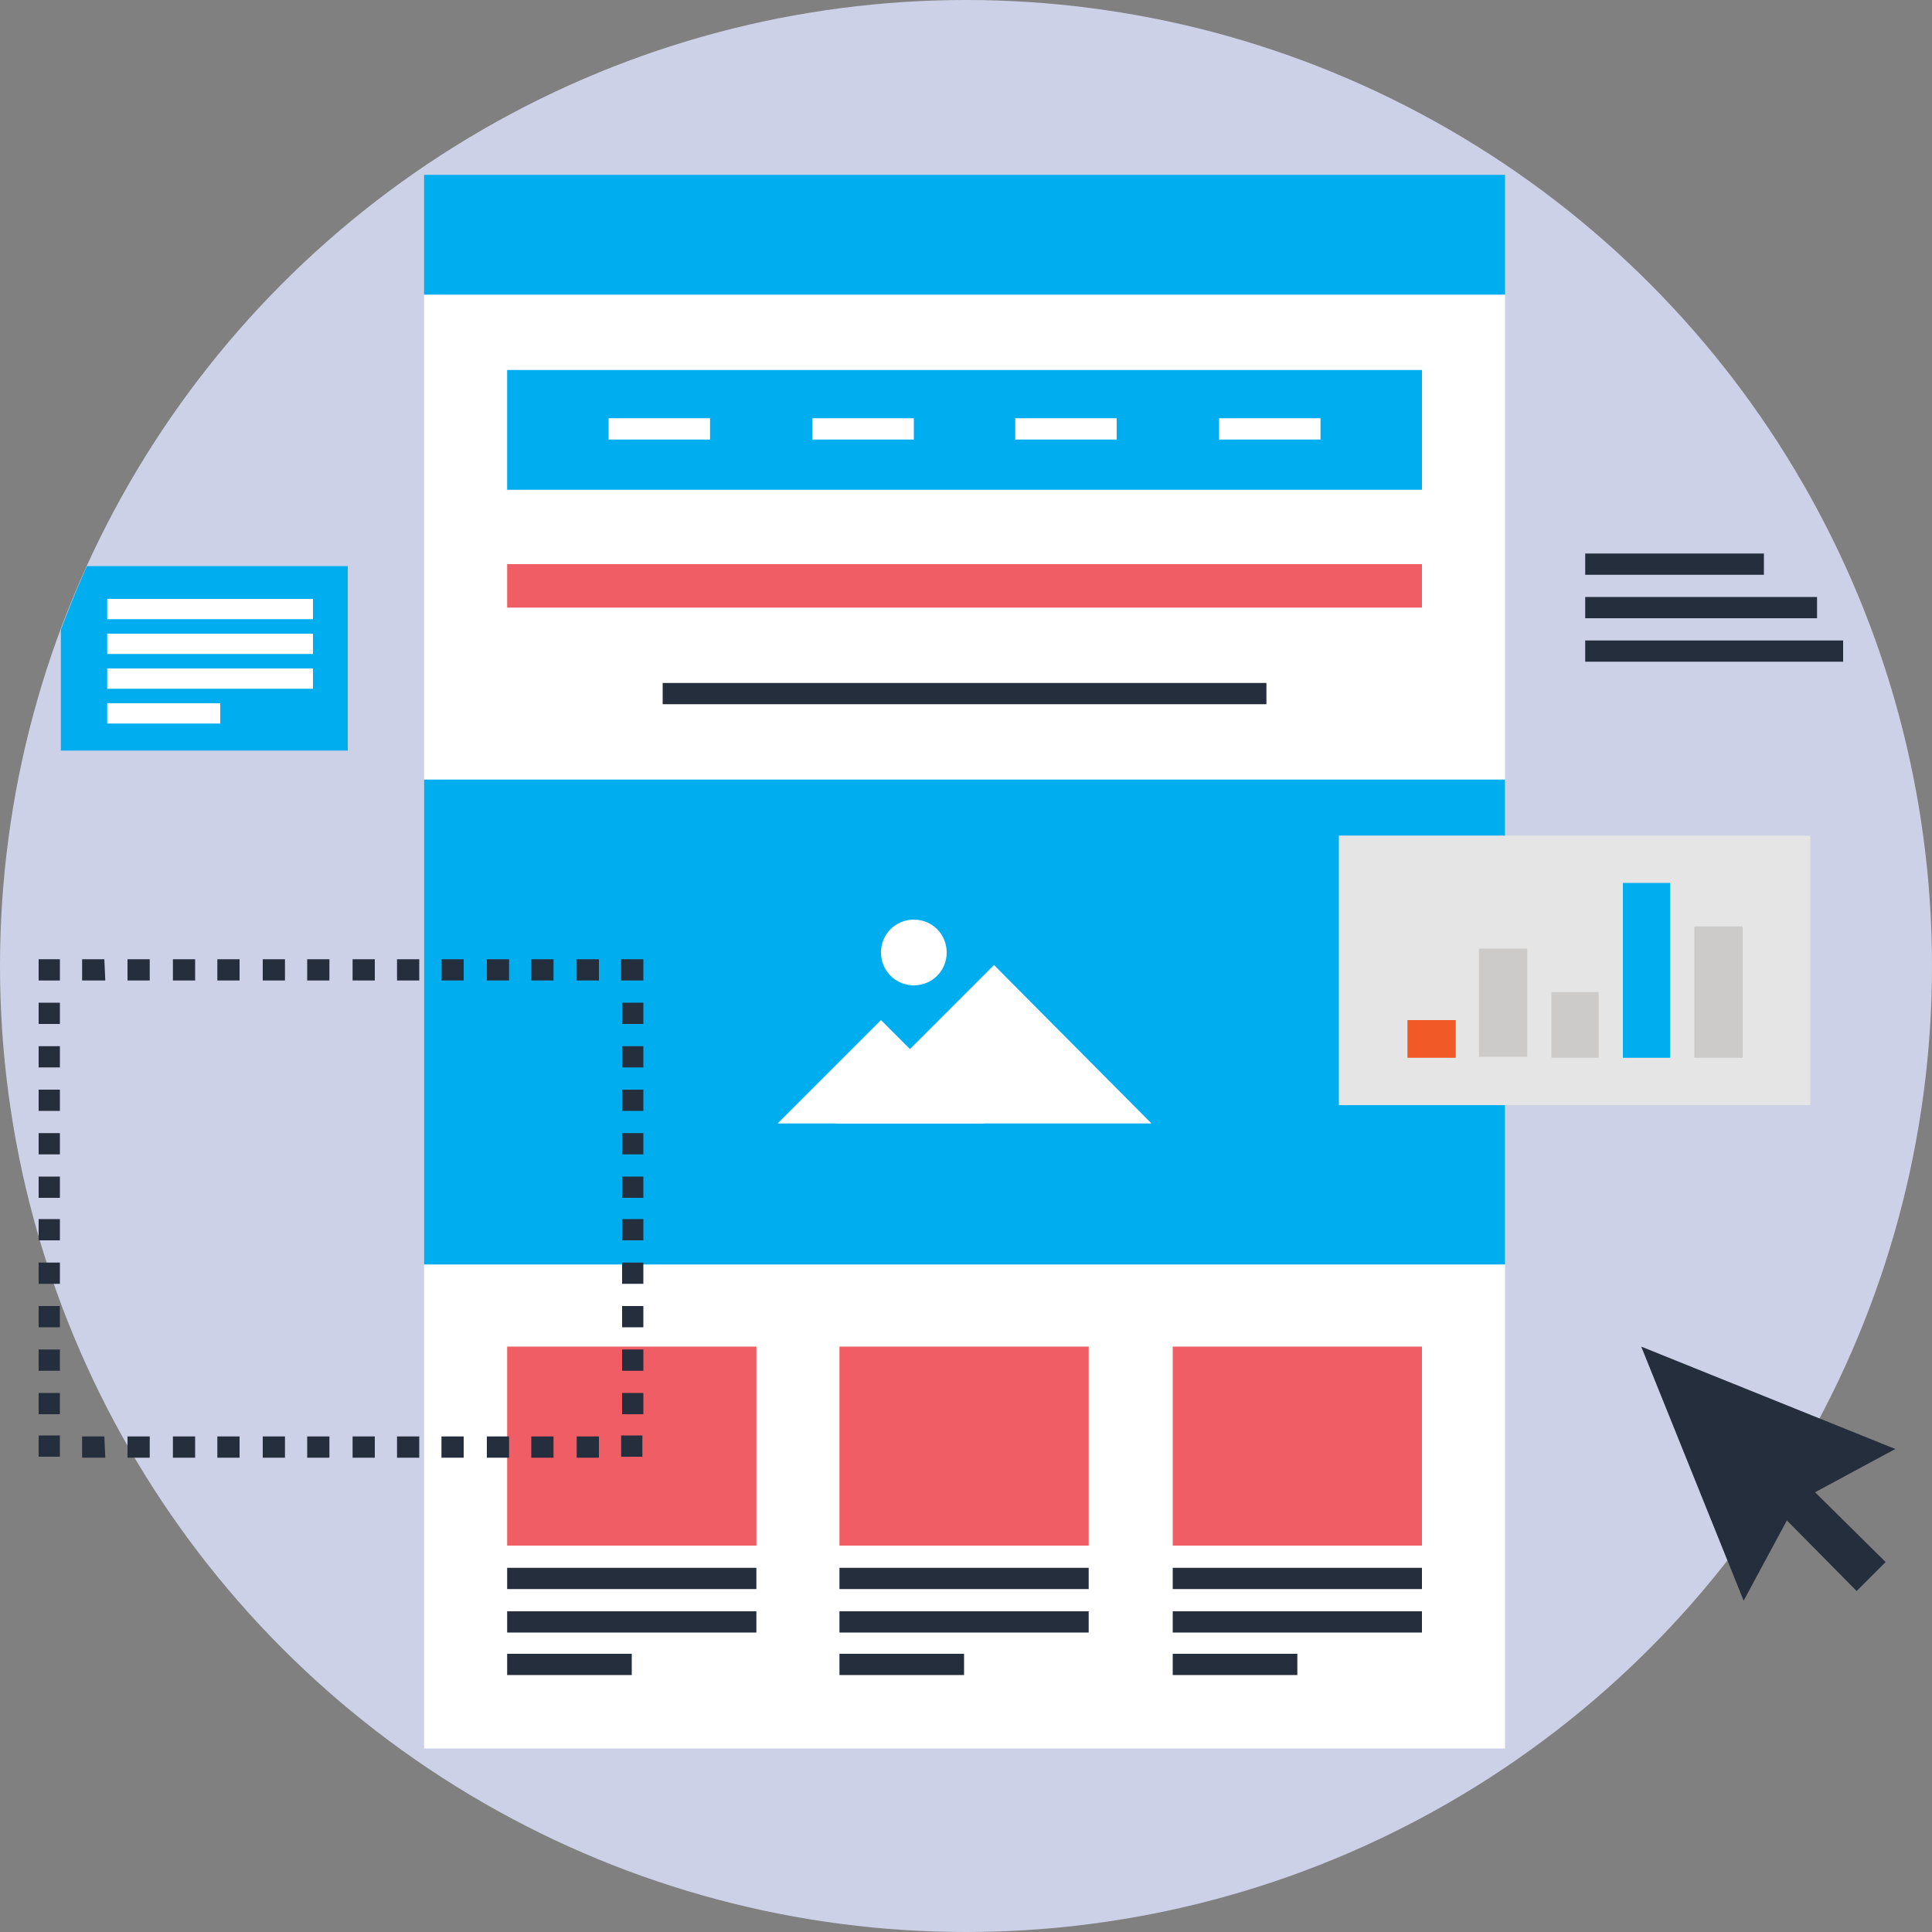 <?xml version="1.0" encoding="utf-8"?>
<!-- Generator: Adobe Illustrator 19.0.0, SVG Export Plug-In . SVG Version: 6.00 Build 0)  -->
<svg version="1.1" id="Layer_1" xmlns="http://www.w3.org/2000/svg" xmlns:xlink="http://www.w3.org/1999/xlink" x="0px" y="0px"
	 viewBox="0 0 200 200" style="enable-background:new 0 0 200 200;" xml:space="preserve">
<rect x="0" y="0" width="200" height="200" fill="#808080" stroke="none"/>
<style type="text/css">
	.st0{fill:#CCD1E8;}
	.st1{fill:#FFFFFF;}
	.st2{fill:#00AEEF;}
	.st3{fill:#F15D64;}
	.st4{fill:#252E3C;}
	.st5{fill:#E6E5E5;}
	.st6{fill:#F15926;}
	.st7{fill:#CCCBCA;}
</style>
<circle id="XMLID_203_" class="st0" cx="100" cy="100" r="100"/>
<rect id="XMLID_152_" x="43.9" y="30.5" class="st1" width="111.9" height="150.5"/>
<rect id="XMLID_151_" x="43.9" y="18.1" class="st2" width="111.9" height="12.4"/>
<rect id="XMLID_150_" x="43.9" y="80.7" class="st2" width="111.9" height="50.2"/>
<g id="XMLID_248_">
	<polygon id="XMLID_149_" class="st1" points="102.9,99.9 86.5,116.3 119.2,116.3 	"/>
	<polygon id="XMLID_148_" class="st1" points="91.2,105.6 80.5,116.3 101.9,116.3 	"/>
	<path id="XMLID_147_" class="st1" d="M98,98.6c0,1.9-1.5,3.4-3.4,3.4c-1.9,0-3.4-1.5-3.4-3.4c0-1.9,1.5-3.4,3.4-3.4
		C96.5,95.2,98,96.7,98,98.6z"/>
</g>
<g id="XMLID_243_">
	<rect id="XMLID_146_" x="52.5" y="139.4" class="st3" width="25.8" height="20.6"/>
	<rect id="XMLID_145_" x="86.9" y="139.4" class="st3" width="25.8" height="20.6"/>
	<rect id="XMLID_144_" x="121.4" y="139.4" class="st3" width="25.8" height="20.6"/>
	<rect id="XMLID_143_" x="52.5" y="58.4" class="st3" width="94.7" height="4.5"/>
</g>
<g id="XMLID_232_">
	<rect id="XMLID_142_" x="52.5" y="162.3" class="st4" width="25.8" height="2.2"/>
	<rect id="XMLID_141_" x="52.5" y="166.8" class="st4" width="25.8" height="2.2"/>
	<rect id="XMLID_140_" x="52.5" y="171.2" class="st4" width="12.9" height="2.2"/>
	<rect id="XMLID_139_" x="86.9" y="162.3" class="st4" width="25.8" height="2.2"/>
	<rect id="XMLID_138_" x="86.9" y="166.8" class="st4" width="25.8" height="2.2"/>
	<rect id="XMLID_137_" x="86.9" y="171.2" class="st4" width="12.9" height="2.2"/>
	<rect id="XMLID_136_" x="121.4" y="162.3" class="st4" width="25.8" height="2.2"/>
	<rect id="XMLID_135_" x="121.4" y="166.8" class="st4" width="25.8" height="2.2"/>
	<rect id="XMLID_134_" x="121.4" y="171.2" class="st4" width="12.9" height="2.2"/>
	<rect id="XMLID_133_" x="68.6" y="70.7" class="st4" width="62.5" height="2.2"/>
</g>
<rect id="XMLID_132_" x="52.5" y="38.3" class="st2" width="94.7" height="12.4"/>
<g id="XMLID_226_">
	<rect id="XMLID_131_" x="63" y="43.3" class="st1" width="10.5" height="2.2"/>
	<rect id="XMLID_130_" x="84.1" y="43.3" class="st1" width="10.5" height="2.2"/>
	<rect id="XMLID_129_" x="105.1" y="43.3" class="st1" width="10.5" height="2.2"/>
	<rect id="XMLID_128_" x="126.2" y="43.3" class="st1" width="10.5" height="2.2"/>
</g>
<rect id="XMLID_127_" x="138.6" y="86.5" class="st5" width="48.8" height="27.9"/>
<rect id="XMLID_126_" x="145.7" y="105.6" class="st6" width="5" height="3.9"/>
<g id="XMLID_221_">
	<rect id="XMLID_125_" x="153.1" y="98.2" class="st7" width="5" height="11.2"/>
	<rect id="XMLID_124_" x="160.6" y="102.7" class="st7" width="4.9" height="6.8"/>
</g>
<rect id="XMLID_123_" x="168" y="91.4" class="st2" width="4.9" height="18.1"/>
<rect id="XMLID_122_" x="175.4" y="95.9" class="st7" width="5" height="13.6"/>
<g id="XMLID_166_">
	<rect id="XMLID_121_" x="64.3" y="148.6" class="st4" width="2.2" height="2.2"/>
	<path id="XMLID_205_" class="st4" d="M62,150.9h-2.3v-2.2H62V150.9z M57.3,150.9H55v-2.2h2.3V150.9z M52.7,150.9h-2.3v-2.2h2.3
		V150.9z M48,150.9h-2.3v-2.2H48V150.9z M43.4,150.9h-2.3v-2.2h2.3V150.9z M38.8,150.9h-2.3v-2.2h2.3V150.9z M34.1,150.9h-2.3v-2.2
		h2.3V150.9z M29.5,150.9h-2.3v-2.2h2.3V150.9z M24.8,150.9h-2.3v-2.2h2.3V150.9z M20.2,150.9h-2.3v-2.2h2.3V150.9z M15.5,150.9
		h-2.3v-2.2h2.3V150.9z M10.9,150.9H8.5v-2.2h2.3L10.9,150.9L10.9,150.9z"/>
	<rect id="XMLID_108_" x="4" y="148.6" class="st4" width="2.2" height="2.2"/>
	<path id="XMLID_193_" class="st4" d="M6.2,146.4H4v-2.2h2.2V146.4z M6.2,141.9H4v-2.2h2.2V141.9z M6.2,137.4H4v-2.2h2.2V137.4z
		 M6.2,132.9H4v-2.2h2.2V132.9z M6.2,128.4H4v-2.2h2.2V128.4z M6.2,124H4v-2.2h2.2V124z M6.2,119.5H4v-2.2h2.2V119.5z M6.2,115H4
		v-2.2h2.2V115z M6.2,110.5H4v-2.2h2.2V110.5z M6.2,106H4v-2.2h2.2V106z"/>
	<rect id="XMLID_94_" x="4" y="99.3" class="st4" width="2.2" height="2.2"/>
	<path id="XMLID_179_" class="st4" d="M62,101.5h-2.3v-2.2H62V101.5z M57.3,101.5H55v-2.2h2.3V101.5z M52.7,101.5h-2.3v-2.2h2.3
		V101.5z M48,101.5h-2.3v-2.2H48V101.5z M43.4,101.5h-2.3v-2.2h2.3V101.5z M38.8,101.5h-2.3v-2.2h2.3V101.5z M34.1,101.5h-2.3v-2.2
		h2.3V101.5z M29.5,101.5h-2.3v-2.2h2.3V101.5z M24.8,101.5h-2.3v-2.2h2.3V101.5z M20.2,101.5h-2.3v-2.2h2.3V101.5z M15.5,101.5
		h-2.3v-2.2h2.3V101.5z M10.9,101.5H8.5v-2.2h2.3L10.9,101.5L10.9,101.5z"/>
	<polygon id="XMLID_79_" class="st4" points="65.4,101.5 64.3,101.5 64.3,99.3 66.6,99.3 66.6,101.5 	"/>
	<path id="XMLID_167_" class="st4" d="M66.6,146.4h-2.2v-2.2h2.2V146.4z M66.6,141.9h-2.2v-2.2h2.2V141.9z M66.6,137.4h-2.2v-2.2
		h2.2V137.4z M66.6,132.9h-2.2v-2.2h2.2V132.9z M66.6,128.4h-2.2v-2.2h2.2V128.4z M66.6,124h-2.2v-2.2h2.2V124z M66.6,119.5h-2.2
		v-2.2h2.2V119.5z M66.6,115h-2.2v-2.2h2.2V115z M66.6,110.5h-2.2v-2.2h2.2V110.5z M66.6,106h-2.2v-2.2h2.2V106z"/>
</g>
<rect id="XMLID_62_" x="164.1" y="66.3" class="st4" width="26.7" height="2.2"/>
<rect id="XMLID_61_" x="164.1" y="61.8" class="st4" width="24" height="2.2"/>
<rect id="XMLID_60_" x="164.1" y="57.3" class="st4" width="18.5" height="2.2"/>
<polygon id="XMLID_59_" class="st4" points="180.5,165.7 169.9,139.4 196.2,150 186,155.5 "/>
<polygon id="XMLID_153_" class="st4" points="186.4,153 183.5,155.9 192.2,164.7 195.2,161.7 "/>
<path id="XMLID_67_" class="st2" d="M6.2,77.7H36V58.6h-27c0,0-1.2,2.6-2.7,6.6V77.7z"/>
<rect id="XMLID_65_" x="11.1" y="62" class="st1" width="21.3" height="2.1"/>
<rect id="XMLID_63_" x="11.1" y="72.8" class="st1" width="11.7" height="2.1"/>
<rect id="XMLID_64_" x="11.1" y="65.6" class="st1" width="21.3" height="2.1"/>
<rect id="XMLID_66_" x="11.1" y="69.2" class="st1" width="21.3" height="2.1"/>
</svg>
